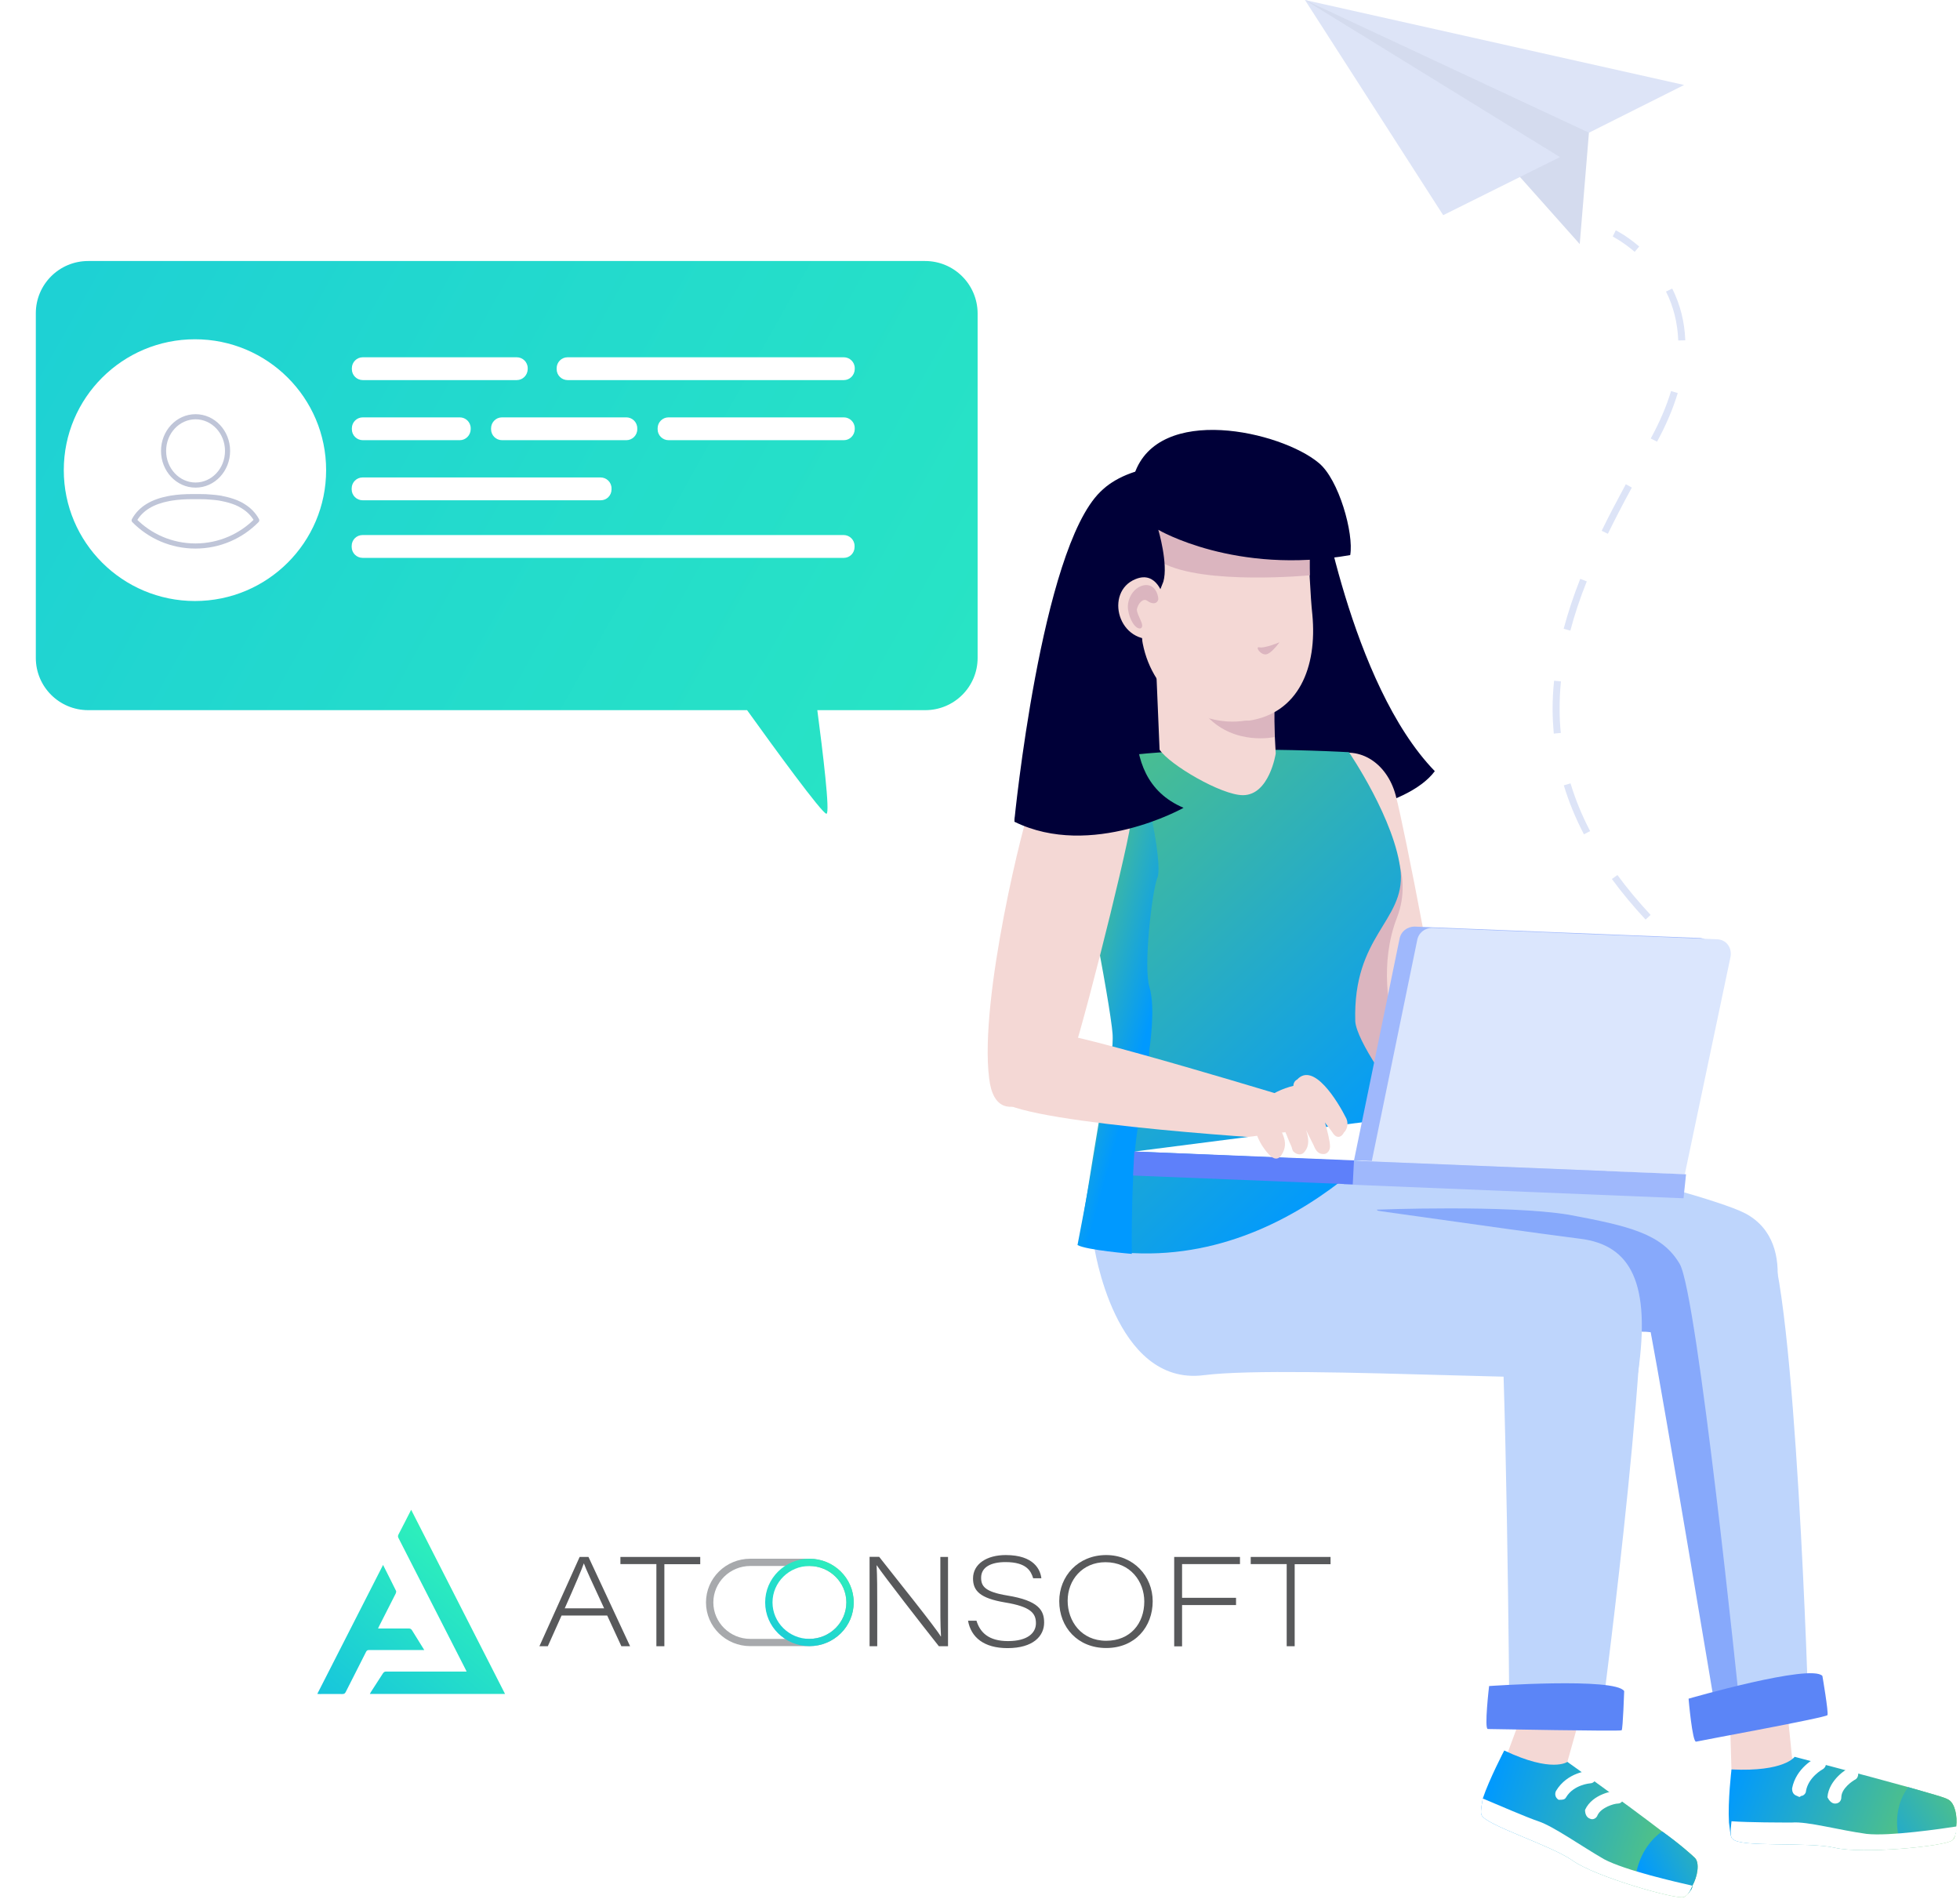 <svg width="383" height="371" viewBox="0 0 383 371" fill="none" xmlns="http://www.w3.org/2000/svg">
<path d="M109.732 315.668L107.049 321.661H105.406L113.268 304.216H114.994L123.126 321.661H121.421L118.655 315.668H109.732ZM118.051 314.252C115.618 308.998 114.495 306.596 114.1 305.488H114.079C113.725 306.535 112.374 309.716 110.356 314.252H118.051Z" fill="#58595B"/>
<path d="M128.243 305.611H121.234V304.216H136.832V305.632H129.823V321.661H128.263V305.611H128.243Z" fill="#58595B"/>
<path d="M169.923 321.641V304.195H171.794C175.247 308.587 182.901 318.111 183.837 319.753H183.878C183.733 317.249 183.753 314.765 183.753 311.953V304.216H185.251V321.661H183.462C180.322 317.7 172.71 307.91 171.337 305.857H171.295C171.42 308.156 171.42 310.619 171.42 313.698V321.661H169.923V321.641Z" fill="#58595B"/>
<path d="M190.804 316.653C191.511 318.973 193.196 320.656 196.96 320.656C200.829 320.656 202.43 319.055 202.43 317.166C202.43 315.176 201.37 313.924 196.378 313.103C191.49 312.282 190.138 310.824 190.138 308.423C190.138 305.57 192.842 303.846 196.524 303.846C202.097 303.846 203.304 306.761 203.491 308.382H201.89C201.474 307.027 200.642 305.221 196.482 305.221C193.674 305.221 191.719 306.186 191.719 308.279C191.719 309.921 192.447 311.03 196.815 311.748C203.013 312.754 204.032 314.683 204.032 317.043C204.032 319.691 201.869 322.031 196.877 322.031C192.26 322.031 189.743 319.917 189.161 316.674H190.804V316.653Z" fill="#58595B"/>
<path d="M225.246 312.877C225.246 317.864 221.814 322.01 216.157 322.01C210.625 322.01 206.985 317.987 206.985 312.856C206.985 307.992 210.646 303.846 216.157 303.846C221.523 303.846 225.246 307.992 225.246 312.877ZM208.628 312.774C208.628 316.756 211.29 320.594 216.157 320.594C220.878 320.594 223.603 317.208 223.603 312.918C223.603 309.018 220.878 305.242 216.012 305.242C211.519 305.242 208.628 308.71 208.628 312.774Z" fill="#58595B"/>
<path d="M229.447 304.216H242.301V305.611H230.986V312.2H241.531V313.616H230.986V321.682H229.447V304.216Z" fill="#58595B"/>
<path d="M251.41 305.611H244.401V304.216H260V305.632H252.991V321.661H251.431V305.611H251.41Z" fill="#58595B"/>
<path d="M158.171 305.981C162.144 305.981 165.388 309.182 165.388 313.103C165.388 317.023 162.144 320.225 158.171 320.225H146.608C142.635 320.225 139.391 317.023 139.391 313.103C139.391 309.182 142.635 305.981 146.608 305.981H158.171ZM158.171 304.564H146.608C141.824 304.564 137.956 308.382 137.956 313.103C137.956 317.823 141.824 321.641 146.608 321.641H158.171C162.955 321.641 166.824 317.823 166.824 313.103C166.824 308.382 162.955 304.564 158.171 304.564Z" fill="#A7A9AC"/>
<path d="M158.171 305.981C162.144 305.981 165.388 309.182 165.388 313.103C165.388 317.023 162.144 320.225 158.171 320.225C154.199 320.225 150.954 317.023 150.954 313.103C150.954 309.182 154.199 305.981 158.171 305.981ZM158.171 304.564C153.388 304.564 149.519 308.382 149.519 313.103C149.519 317.823 153.388 321.641 158.171 321.641C162.955 321.641 166.823 317.823 166.823 313.103C166.823 308.382 162.955 304.564 158.171 304.564Z" fill="url(#paint0_linear)"/>
<path d="M80.344 295C86.48 307.027 92.573 318.973 98.688 330.979C89.849 330.979 81.093 330.979 72.274 330.979C72.337 330.836 72.399 330.733 72.462 330.631C73.252 329.42 74.042 328.188 74.832 326.957C74.999 326.71 75.165 326.608 75.477 326.608C80.531 326.608 85.564 326.608 90.618 326.608C90.785 326.608 90.93 326.608 91.18 326.608C91.076 326.403 91.014 326.259 90.93 326.095C86.604 317.597 82.257 309.1 77.911 300.603C77.744 300.336 77.724 300.111 77.869 299.823C78.701 298.243 79.491 296.662 80.344 295Z" fill="url(#paint1_linear)"/>
<path d="M74.853 305.775C75.727 307.52 76.58 309.182 77.391 310.845C77.453 310.968 77.391 311.214 77.328 311.358C76.247 313.493 75.165 315.627 74.084 317.741C74.021 317.864 73.959 318.008 73.876 318.193C74.084 318.193 74.25 318.193 74.396 318.193C76.226 318.193 78.056 318.193 79.866 318.193C80.178 318.193 80.344 318.295 80.51 318.542C81.28 319.794 82.07 321.046 82.902 322.4C82.674 322.4 82.507 322.4 82.362 322.4C78.951 322.4 75.54 322.4 72.129 322.4C71.817 322.4 71.65 322.503 71.526 322.77C70.215 325.397 68.863 328.003 67.553 330.61C67.408 330.897 67.241 331 66.908 331C65.432 330.979 63.934 331 62.458 331C62.333 331 62.208 330.979 62 330.979C66.284 322.564 70.548 314.211 74.853 305.775Z" fill="url(#paint2_linear)"/>
<g clip-path="url(#clip0)">
<path d="M319.431 49.208C317.074 47.185 315.142 46.239 315.142 46.207L315.731 45C315.83 45.033 317.827 46.044 320.315 48.164L319.431 49.208Z" fill="#DDE4F7"/>
<path d="M321.559 179.68C319.136 177.07 316.91 174.396 314.978 171.754L316.059 170.971C317.958 173.58 320.151 176.19 322.541 178.766L321.559 179.68ZM309.511 163.012C307.874 159.881 306.564 156.684 305.582 153.455L306.892 153.063C307.841 156.195 309.118 159.326 310.722 162.392L309.511 163.012ZM303.618 143.343C303.487 141.778 303.389 140.147 303.389 138.548C303.389 136.722 303.487 134.863 303.683 133.003L305.026 133.134C304.829 134.96 304.764 136.754 304.764 138.548C304.764 140.114 304.829 141.68 304.993 143.213L303.618 143.343ZM306.859 123.218L305.55 122.859C306.401 119.695 307.448 116.499 308.791 113.106L310.068 113.596C308.725 116.955 307.678 120.119 306.859 123.218ZM314.193 104.3L312.981 103.712C314.291 101.005 315.797 98.135 317.696 94.612L318.874 95.264C316.976 98.754 315.502 101.625 314.193 104.3ZM323.785 86.294L322.574 85.675L322.607 85.609C324.309 82.478 325.651 79.379 326.535 76.411L327.845 76.802C326.928 79.836 325.586 83.033 323.818 86.262L323.785 86.294ZM327.943 66.528C327.812 63.136 327.027 59.906 325.553 56.971L326.765 56.384C328.336 59.515 329.187 62.907 329.318 66.495L327.943 66.528Z" fill="#DDE4F7"/>
<path d="M333.116 190C331.675 188.826 330.3 187.652 328.958 186.477L329.875 185.466C331.184 186.64 332.559 187.815 333.967 188.956L333.116 190Z" fill="#392054"/>
<path d="M310.493 25.931L308.692 47.688L296.022 33.466L255 0L289.966 10.992C289.966 10.992 307.186 19.343 307.972 20.419C308.791 21.528 310.493 25.931 310.493 25.931Z" fill="#D4DBEE"/>
<path d="M329.089 16.603L255 0L310.493 25.931L329.089 16.603Z" fill="#DDE4F7"/>
<path d="M282.01 42.045L304.829 30.694L255 0L282.01 42.045Z" fill="#DDE4F7"/>
</g>
<path d="M348.711 328.947L350.191 343.515L358.333 347.959C358.333 347.959 346.737 353.638 338.349 345.984L337.856 329.688L348.711 328.947Z" fill="#F4D8D5"/>
<path d="M345.257 241.296C350.931 251.172 353.398 334.379 353.398 334.379L335.882 337.589C335.882 337.589 325.52 269.443 320.586 251.666C320.093 249.197 340.323 232.654 345.257 241.296Z" fill="#BED5FC"/>
<path d="M238.432 229.197C238.432 229.197 240.899 253.147 258.416 253.147C276.179 253.147 340.569 263.764 343.283 261.789C345.75 259.814 352.165 243.024 341.063 237.098C332.181 232.407 270.998 218.333 270.998 218.333L238.432 229.197Z" fill="#BED5FC"/>
<path d="M310.225 330.182L306.277 344.256L312.445 351.416C312.445 351.416 299.616 352.404 294.682 342.28L300.356 326.972L310.225 330.182Z" fill="#F4D8D5"/>
<path d="M320.093 240.308C324.04 250.925 313.185 333.639 313.185 333.639L294.929 333.885C294.929 333.885 294.435 264.999 292.708 246.727C292.461 244.258 316.639 231.172 320.093 240.308Z" fill="#BED5FC"/>
<path d="M335.142 333.639C335.142 333.639 325.274 274.628 322.56 260.308C317.379 259.567 308.497 263.024 300.849 259.567C284.813 252.407 269.024 236.358 269.024 236.358C269.024 236.358 294.435 235.37 306.524 237.345C318.366 239.567 324.78 241.049 328.234 246.975C331.688 252.9 339.829 332.157 339.829 332.157L335.142 333.639Z" fill="#87A9FB"/>
<path d="M317.379 330.429C317.379 330.429 317.132 337.836 316.886 338.083C316.639 338.33 291.721 337.836 290.734 337.836C289.994 337.836 290.981 329.441 290.981 329.441C290.981 329.441 315.652 327.713 317.379 330.429Z" fill="#5B85F7"/>
<path d="M213.762 243.271C213.762 243.271 217.709 270.925 235.225 268.702C252.741 266.48 319.599 271.171 320.093 268.209C322.56 250.925 318.859 243.271 308.744 242.037C298.629 240.802 243.367 232.901 243.367 232.901L213.762 243.271Z" fill="#BED5FC"/>
<path d="M289.501 354.626C290.241 356.601 303.07 360.551 307.264 363.514C311.705 366.724 327.494 371.168 328.974 370.675C329.221 370.675 329.714 370.181 329.961 369.934C330.208 369.44 330.701 369.193 330.701 368.452C331.688 366.724 332.181 364.008 331.194 363.02C330.701 362.527 328.234 360.305 324.78 357.835C317.379 352.157 306.277 344.256 306.277 344.256C306.277 344.256 303.316 346.478 293.942 342.033C293.942 342.033 290.981 347.712 289.747 351.416C289.501 352.897 289.254 354.132 289.501 354.626Z" fill="url(#paint3_linear)"/>
<path d="M319.599 366.724L329.961 369.934C330.208 369.44 330.701 369.193 330.701 368.452C331.688 366.724 332.181 364.008 331.195 363.021C330.701 362.527 328.234 360.305 324.78 357.835C323.053 359.07 320.339 361.786 319.599 366.724Z" fill="url(#paint4_linear)"/>
<path d="M289.501 354.626C290.241 356.601 303.07 360.552 307.264 363.514C311.705 366.724 327.494 371.169 328.974 370.675C329.715 370.428 330.208 369.687 330.701 368.453C327.494 367.712 317.626 365.49 313.432 363.268C308.744 360.552 303.563 356.848 300.603 355.86C298.383 355.12 292.708 352.65 289.748 351.416C289.501 352.897 289.254 354.132 289.501 354.626Z" fill="white"/>
<path d="M304.797 351.663C305.29 351.663 305.784 351.663 306.031 351.169C307.511 348.7 310.718 348.453 310.718 348.453C311.458 348.453 311.952 347.712 311.952 347.219C311.952 346.478 311.211 345.984 310.718 345.984C310.471 345.984 306.277 346.231 304.057 349.935C303.81 350.428 303.81 351.169 304.55 351.663H304.797Z" fill="white"/>
<path d="M310.718 355.366C311.211 355.613 311.951 355.366 312.198 354.626C312.938 353.144 315.405 352.404 316.145 352.404C316.886 352.404 317.379 351.663 317.132 350.922C317.132 350.181 316.392 349.688 315.652 349.934C315.405 349.934 311.211 350.428 309.731 353.638C309.731 354.379 309.978 355.119 310.718 355.366C310.471 355.366 310.718 355.366 310.718 355.366Z" fill="white"/>
<path d="M356.112 327.466C356.112 327.466 357.345 334.626 357.099 335.12C356.852 335.614 332.428 340.058 331.441 340.305C330.701 340.552 329.961 331.91 329.961 331.91C329.961 331.91 353.892 324.997 356.112 327.466Z" fill="#5B85F7"/>
<path d="M338.595 359.317C340.075 361.045 353.151 359.811 358.578 361.045C363.759 362.28 380.042 360.799 381.522 359.564C381.769 359.317 382.016 359.07 382.016 358.576C382.262 358.083 382.262 357.589 382.262 356.848C382.509 354.873 382.016 352.404 380.782 351.663C380.042 351.169 377.081 350.428 372.887 349.194C364.006 346.725 350.684 343.268 350.684 343.268C350.684 343.268 348.71 346.231 338.348 345.737C338.348 345.737 337.608 351.91 337.855 356.107C338.102 357.836 338.102 359.07 338.595 359.317Z" fill="url(#paint5_linear)"/>
<path d="M371.162 359.564L382.017 358.576C382.263 358.083 382.263 357.589 382.263 356.848C382.51 354.873 382.017 352.404 380.783 351.663C380.043 351.169 377.083 350.428 372.889 349.194C371.408 351.169 369.928 354.626 371.162 359.564Z" fill="url(#paint6_linear)"/>
<path d="M338.596 359.317C340.076 361.045 353.152 359.811 358.579 361.046C363.76 362.28 380.043 360.799 381.523 359.564C382.017 359.07 382.263 358.083 382.51 356.848C379.303 357.342 369.188 358.823 364.747 358.329C359.319 357.589 353.152 355.86 350.191 356.107C347.971 356.107 341.803 356.107 338.349 355.86C338.103 357.836 338.103 359.07 338.596 359.317Z" fill="white"/>
<path d="M351.918 350.922C352.412 350.922 352.905 350.428 352.905 349.934C353.398 347.218 356.112 345.737 356.112 345.737C356.606 345.49 357.099 344.749 356.606 344.009C356.359 343.515 355.619 343.021 354.879 343.515C354.632 343.515 350.931 345.49 350.191 349.44C350.191 350.181 350.438 350.675 351.178 350.922C351.671 351.169 351.671 351.169 351.918 350.922Z" fill="white"/>
<path d="M358.579 352.404C359.319 352.404 359.813 351.91 359.813 351.169C359.813 349.441 362.033 347.959 362.527 347.712C363.02 347.465 363.267 346.725 363.02 345.984C362.773 345.49 362.033 345.243 361.293 345.49C361.046 345.49 357.346 347.712 357.099 351.169C357.346 351.663 357.839 352.404 358.579 352.404Z" fill="white"/>
<path d="M257.676 94.88C257.676 94.88 263.843 133.644 280.373 150.681C269.518 165.249 208.334 162.779 198.219 160.31C198.219 160.31 203.4 107.472 214.995 96.115C226.344 84.757 257.676 94.88 257.676 94.88Z" fill="#000038"/>
<path d="M259.403 147.965C265.324 145.249 270.998 148.953 272.725 155.372C274.452 161.792 282.1 201.297 281.606 203.766C281.113 205.988 278.646 216.111 267.051 210.186C258.909 197.099 253.728 162.779 253.482 159.323C253.728 155.619 255.949 149.447 259.403 147.965Z" fill="#F4D8D5"/>
<path d="M270.751 163.026C270.751 163.026 276.426 170.434 272.972 179.322C269.518 188.211 271.491 197.84 272.478 200.309C273.465 202.778 280.62 210.679 280.62 210.679C280.62 210.679 274.205 214.136 268.037 213.395C261.87 212.655 257.922 190.927 257.922 190.927C257.922 190.927 266.557 173.89 266.804 173.643C267.051 173.397 270.751 163.026 270.751 163.026Z" fill="#DBB5BF"/>
<path d="M210.801 243.271C249.534 252.9 275.932 217.099 275.932 217.099C271.985 213.395 265.077 203.272 264.83 199.568C264.337 182.779 274.452 180.063 273.712 170.433C272.725 160.31 263.597 146.977 263.597 146.977C263.597 146.977 217.462 144.261 204.88 151.422C204.88 151.422 218.449 187.223 217.462 203.025C217.462 204.26 217.216 205.247 216.969 206.235C216.229 209.445 210.801 243.271 210.801 243.271Z" fill="url(#paint7_linear)"/>
<path d="M248.548 133.398L249.288 147.225C249.288 147.225 248.054 155.372 242.873 155.372C238.679 155.372 228.564 149.447 226.591 146.484L225.604 123.028L248.548 133.398Z" fill="#F4D8D5"/>
<path d="M249.041 144.015C249.041 144.015 241.393 145.743 235.965 140.064C230.291 134.385 231.771 130.188 231.771 130.188L249.041 137.101V144.015Z" fill="#DBB5BF"/>
<path d="M243.367 140.805H244.107C253.728 139.323 257.429 130.435 256.442 120.065C255.702 113.398 255.209 92.905 255.209 92.905C254.962 91.67 253.975 90.683 252.742 90.93L221.41 95.374C220.176 95.621 219.436 96.855 219.436 98.09L223.137 124.756C224.617 135.126 233.745 142.286 243.367 140.805Z" fill="#F4D8D5"/>
<path d="M255.948 103.769V112.41C255.948 112.41 235.225 114.386 227.084 109.941C218.942 105.497 225.357 101.547 225.357 101.547L235.472 100.559C235.472 100.312 254.962 100.065 255.948 103.769Z" fill="#DBB5BF"/>
<path d="M263.843 108.46C264.584 104.263 261.623 93.646 257.676 90.436C250.274 84.263 226.344 78.831 221.656 92.658C221.656 92.658 215.242 93.892 213.762 98.584C212.281 103.522 211.295 126.484 223.137 126.484C222.396 123.768 226.097 117.102 227.331 113.645C228.317 110.188 226.344 103.522 226.344 103.522C226.344 103.522 241.393 112.411 263.843 108.46Z" fill="#000038"/>
<path d="M227.331 116.608C227.331 116.608 226.097 111.423 221.903 113.151C215.735 115.62 218.449 126.237 226.344 124.756C229.057 124.262 229.304 118.583 227.331 116.608Z" fill="#F4D8D5"/>
<path d="M220.669 147.471C218.449 147.224 210.554 149.693 210.554 149.693L211.294 167.718C211.294 167.718 217.709 199.568 217.462 203.272C217.462 207.469 210.554 243.271 210.554 243.271C212.281 244.259 221.163 244.999 221.163 244.999C221.163 244.999 220.916 226.234 222.643 218.827C224.37 211.42 224.617 205 224.617 205C224.617 205 225.85 196.853 224.617 192.902C223.383 188.952 225.11 174.384 226.097 171.668C227.577 168.952 222.89 147.718 220.669 147.471Z" fill="url(#paint8_linear)"/>
<path d="M226.344 117.102C226.344 116.114 225.604 113.892 223.383 114.386C221.41 114.88 220.176 117.102 220.423 119.077C220.67 121.052 221.903 123.027 222.89 122.781C223.877 122.287 222.15 120.311 222.15 119.077C222.397 117.842 223.383 116.855 224.123 117.349C225.11 118.089 226.097 118.089 226.344 117.102Z" fill="#DBB5BF"/>
<path d="M212.281 149.446C218.942 149.693 222.15 154.631 220.916 161.051C219.929 167.717 210.061 206.976 208.581 208.951C207.1 210.926 194.765 223.271 193.285 210.679C191.311 195.124 200.193 159.57 201.673 156.36C203.4 152.903 208.581 149.199 212.281 149.446Z" fill="#F4D8D5"/>
<path d="M223.136 124.756C223.63 132.41 216.722 151.669 231.278 157.841C231.278 157.841 213.268 167.964 198.219 160.557C198.219 160.557 203.647 129.2 204.14 126.484C204.88 123.768 223.136 124.756 223.136 124.756Z" fill="#000038"/>
<path d="M250.028 125.497C250.028 125.497 247.067 126.731 246.08 126.484C245.094 126.237 246.574 128.46 247.807 127.719C248.794 127.225 250.028 125.497 250.028 125.497Z" fill="#DBB5BF"/>
<path d="M254.962 215.371C254.962 215.371 209.815 201.544 205.127 201.791C200.44 202.038 190.818 211.667 195.506 215.124C201.427 219.815 253.235 222.778 253.235 222.778L254.962 215.371Z" fill="#F4D8D5"/>
<path d="M221.656 225L269.764 218.827L268.037 226.975L221.656 225Z" fill="white"/>
<path d="M264.584 226.728L325.767 229.197L334.649 186.976C335.142 185.001 333.909 183.273 331.935 183.273L276.426 181.05C274.945 181.05 273.712 182.038 273.465 183.519L264.584 226.728Z" fill="#9FB8FC"/>
<path d="M268.037 226.976L329.221 229.445L338.102 187.224C338.596 185.249 337.362 183.521 335.389 183.521L279.879 181.299C278.399 181.299 277.165 182.286 276.919 183.768L268.037 226.976Z" fill="#DBE6FD"/>
<path d="M262.61 231.419L328.974 234.135L329.468 229.444L262.856 226.728L262.61 231.419Z" fill="#9FB8FC"/>
<path d="M221.41 229.691L264.337 231.419L264.583 226.728L221.656 225L221.41 229.691Z" fill="#5E80FA"/>
<path d="M252.741 212.161C252.741 211.667 252.988 211.173 253.482 210.926C256.689 207.47 261.376 215.124 263.103 218.58C263.597 219.815 263.103 220.803 262.61 221.296C262.116 222.284 261.13 222.531 260.389 221.296C259.896 220.556 259.403 220.062 258.909 219.321C259.403 221.049 259.896 223.025 259.896 224.012C259.896 224.753 259.403 225.494 258.662 225.494C257.676 225.494 257.182 225 256.689 223.765C256.195 222.778 255.702 221.79 255.209 220.802C255.702 222.284 255.949 223.765 254.962 225C254.468 225.741 253.482 225.741 252.741 225C252.495 224.753 252.495 224.259 252.248 223.765C251.508 222.284 250.768 219.321 249.288 218.827C250.274 221.049 252.001 223.025 250.521 225.494C249.288 227.716 247.561 225.247 246.574 223.765C242.133 216.358 248.794 213.148 252.741 212.161Z" fill="#F4D8D5"/>
<g filter="url(#filter0_d)">
<path d="M176.768 48H13.232C7.575 48 3 52.564 3 58.208V125.551C3 131.195 7.575 135.759 13.232 135.759H141.987C147.19 143.005 156.653 156 157.492 156C158.26 156 156.758 143.737 155.711 135.759H176.803C182.46 135.759 187.035 131.195 187.035 125.551V58.208C187 52.564 182.425 48 176.768 48Z" fill="url(#paint9_linear)"/>
</g>
<path d="M38.096 117.434C52.252 117.434 63.728 105.985 63.728 91.862C63.728 77.739 52.252 66.29 38.096 66.29C23.939 66.29 12.464 77.739 12.464 91.862C12.464 105.985 23.939 117.434 38.096 117.434Z" fill="white"/>
<path fill-rule="evenodd" clip-rule="evenodd" d="M50.17 101.661C47.126 104.762 42.882 106.685 38.187 106.685C33.497 106.685 29.258 104.766 26.215 101.673C27.524 99.278 29.943 97.999 32.948 97.425C33.004 97.41 33.06 97.402 33.117 97.395C33.173 97.387 33.23 97.38 33.286 97.365C33.314 97.365 33.335 97.357 33.356 97.35C33.377 97.342 33.398 97.335 33.427 97.335C34.722 97.124 36.13 97.034 37.595 97.034H38.947C39.82 97.034 40.693 97.064 41.51 97.154C41.961 97.184 42.411 97.244 42.834 97.305L42.9 97.314L42.9 97.314C43.08 97.341 43.278 97.371 43.453 97.425C44.411 97.605 45.341 97.876 46.157 98.207C46.664 98.417 47.143 98.658 47.594 98.958C48.67 99.633 49.547 100.521 50.17 101.661ZM44.467 88.104C44.467 91.79 41.668 94.779 38.215 94.779C34.761 94.779 31.962 91.79 31.962 88.104C31.962 84.417 34.761 81.429 38.215 81.429C41.668 81.429 44.467 84.417 44.467 88.104Z" fill="white"/>
<path d="M50.17 101.661L50.527 102.012C50.681 101.854 50.714 101.615 50.609 101.422L50.17 101.661ZM26.215 101.673L25.776 101.433C25.67 101.627 25.704 101.866 25.858 102.024L26.215 101.673ZM32.948 97.425L33.042 97.916C33.053 97.914 33.065 97.911 33.077 97.908L32.948 97.425ZM33.117 97.395L33.051 96.899H33.051L33.117 97.395ZM33.286 97.365V96.865C33.242 96.865 33.199 96.87 33.157 96.882L33.286 97.365ZM33.427 97.335V97.835C33.453 97.835 33.48 97.832 33.507 97.828L33.427 97.335ZM41.51 97.154L41.455 97.651C41.462 97.652 41.47 97.653 41.477 97.653L41.51 97.154ZM42.834 97.305L42.908 96.81L42.904 96.809L42.834 97.305ZM42.9 97.314L42.825 97.809L42.838 97.811L42.9 97.314ZM42.9 97.314L42.974 96.82L42.962 96.818L42.9 97.314ZM43.453 97.425L43.308 97.903C43.325 97.908 43.343 97.913 43.361 97.916L43.453 97.425ZM46.157 98.207L46.349 97.745L46.345 97.743L46.157 98.207ZM47.594 98.958L47.316 99.374L47.328 99.382L47.594 98.958ZM49.813 101.311C46.86 104.319 42.742 106.185 38.187 106.185V107.185C43.021 107.185 47.393 105.204 50.527 102.012L49.813 101.311ZM38.187 106.185C33.637 106.185 29.524 104.324 26.571 101.322L25.858 102.024C28.991 105.209 33.358 107.185 38.187 107.185V106.185ZM26.654 101.913C27.863 99.699 30.115 98.475 33.042 97.916L32.854 96.934C29.77 97.523 27.185 98.856 25.776 101.433L26.654 101.913ZM33.077 97.908C33.097 97.902 33.122 97.898 33.183 97.89L33.051 96.899C32.999 96.906 32.911 96.917 32.819 96.942L33.077 97.908ZM33.183 97.89C33.235 97.883 33.322 97.872 33.415 97.848L33.157 96.882C33.136 96.887 33.112 96.891 33.051 96.899L33.183 97.89ZM33.286 97.865C33.409 97.865 33.503 97.828 33.524 97.821L33.189 96.879C33.167 96.886 33.219 96.865 33.286 96.865V97.865ZM33.524 97.821C33.545 97.813 33.494 97.835 33.427 97.835V96.835C33.303 96.835 33.209 96.871 33.189 96.879L33.524 97.821ZM33.507 97.828C34.769 97.623 36.15 97.534 37.595 97.534V96.534C36.111 96.534 34.675 96.625 33.346 96.841L33.507 97.828ZM37.595 97.534H38.947V96.534H37.595V97.534ZM38.947 97.534C39.81 97.534 40.663 97.564 41.455 97.651L41.565 96.657C40.723 96.564 39.83 96.534 38.947 96.534V97.534ZM41.477 97.653C41.907 97.682 42.342 97.74 42.763 97.799L42.904 96.809C42.48 96.749 42.014 96.687 41.543 96.655L41.477 97.653ZM42.759 97.799L42.825 97.809L42.974 96.82L42.908 96.81L42.759 97.799ZM42.838 97.811L42.838 97.811L42.962 96.818L42.962 96.818L42.838 97.811ZM42.826 97.809C43.014 97.837 43.174 97.862 43.308 97.903L43.599 96.947C43.382 96.88 43.147 96.846 42.974 96.82L42.826 97.809ZM43.361 97.916C44.288 98.091 45.186 98.353 45.97 98.67L46.345 97.743C45.495 97.399 44.534 97.12 43.546 96.933L43.361 97.916ZM45.966 98.668C46.451 98.87 46.899 99.096 47.316 99.374L47.871 98.542C47.387 98.219 46.877 97.964 46.349 97.745L45.966 98.668ZM47.328 99.382C48.338 100.015 49.153 100.842 49.731 101.901L50.609 101.422C49.942 100.2 49.002 99.251 47.859 98.535L47.328 99.382ZM38.215 95.279C41.974 95.279 44.967 92.035 44.967 88.104H43.967C43.967 91.545 41.362 94.279 38.215 94.279V95.279ZM31.462 88.104C31.462 92.035 34.455 95.279 38.215 95.279V94.279C35.068 94.279 32.462 91.545 32.462 88.104H31.462ZM38.215 80.929C34.455 80.929 31.462 84.172 31.462 88.104H32.462C32.462 84.662 35.068 81.929 38.215 81.929V80.929ZM44.967 88.104C44.967 84.172 41.974 80.929 38.215 80.929V81.929C41.362 81.929 43.967 84.662 43.967 88.104H44.967Z" fill="#BFC5D8"/>
<path d="M100.989 74.268H70.887C69.734 74.268 68.757 73.328 68.757 72.143V71.934C68.757 70.785 69.7 69.809 70.887 69.809H100.989C102.141 69.809 103.119 70.75 103.119 71.934V72.143C103.084 73.328 102.141 74.268 100.989 74.268Z" fill="white"/>
<path d="M89.849 86.009H70.887C69.734 86.009 68.757 85.068 68.757 83.884V83.675C68.757 82.525 69.7 81.55 70.887 81.55H89.849C91.001 81.55 91.979 82.49 91.979 83.675V83.884C91.944 85.068 91.001 86.009 89.849 86.009Z" fill="white"/>
<path d="M122.396 86.009H98.091C96.938 86.009 95.96 85.068 95.96 83.884V83.675C95.96 82.525 96.903 81.55 98.091 81.55H122.396C123.548 81.55 124.526 82.49 124.526 83.675V83.884C124.526 85.068 123.548 86.009 122.396 86.009Z" fill="white"/>
<path d="M164.895 86.009H130.637C129.485 86.009 128.507 85.068 128.507 83.884V83.675C128.507 82.525 129.45 81.55 130.637 81.55H164.895C166.047 81.55 167.025 82.49 167.025 83.675V83.884C166.99 85.068 166.047 86.009 164.895 86.009Z" fill="white"/>
<path d="M164.895 74.268H110.907C109.754 74.268 108.776 73.328 108.776 72.143V71.934C108.776 70.785 109.719 69.809 110.907 69.809H164.895C166.047 69.809 167.025 70.75 167.025 71.934V72.143C166.99 73.328 166.047 74.268 164.895 74.268Z" fill="white"/>
<path d="M164.895 109.003H70.852C69.7 109.003 68.722 108.062 68.722 106.877V106.668C68.722 105.484 69.665 104.543 70.852 104.543H164.86C166.012 104.543 166.99 105.484 166.99 106.668V106.877C166.99 108.062 166.047 109.003 164.895 109.003Z" fill="white"/>
<path d="M117.402 97.75H70.852C69.7 97.75 68.722 96.809 68.722 95.624V95.415C68.722 94.266 69.665 93.29 70.852 93.29H117.367C118.519 93.29 119.497 94.231 119.497 95.415V95.624C119.497 96.809 118.554 97.75 117.402 97.75Z" fill="white"/>
<defs>
<filter id="filter0_d" x="0" y="44" width="198.035" height="122" filterUnits="userSpaceOnUse" color-interpolation-filters="sRGB">
<feFlood flood-opacity="0" result="BackgroundImageFix"/>
<feColorMatrix in="SourceAlpha" type="matrix" values="0 0 0 0 0 0 0 0 0 0 0 0 0 0 0 0 0 0 127 0"/>
<feOffset dx="4" dy="3"/>
<feGaussianBlur stdDeviation="3.5"/>
<feColorMatrix type="matrix" values="0 0 0 0 0 0 0 0 0 0 0 0 0 0 0 0 0 0 0.1 0"/>
<feBlend mode="normal" in2="BackgroundImageFix" result="effect1_dropShadow"/>
<feBlend mode="normal" in="SourceGraphic" in2="effect1_dropShadow" result="shape"/>
</filter>
<linearGradient id="paint0_linear" x1="168.028" y1="297.79" x2="137.604" y2="346.348" gradientUnits="userSpaceOnUse">
<stop stop-color="#35FEB0"/>
<stop offset="1" stop-color="#0099FF"/>
</linearGradient>
<linearGradient id="paint1_linear" x1="102.223" y1="298.407" x2="44" y2="366.968" gradientUnits="userSpaceOnUse">
<stop stop-color="#35FEB0"/>
<stop offset="1" stop-color="#0099FF"/>
</linearGradient>
<linearGradient id="paint2_linear" x1="96.668" y1="293.69" x2="38.445" y2="362.251" gradientUnits="userSpaceOnUse">
<stop stop-color="#35FEB0"/>
<stop offset="1" stop-color="#0099FF"/>
</linearGradient>
<linearGradient id="paint3_linear" x1="332.904" y1="362.374" x2="290.527" y2="349.65" gradientUnits="userSpaceOnUse">
<stop stop-color="#66CC66"/>
<stop offset="1" stop-color="#0099FF"/>
</linearGradient>
<linearGradient id="paint4_linear" x1="343.5" y1="352.5" x2="319.647" y2="363.828" gradientUnits="userSpaceOnUse">
<stop stop-color="#66CC66"/>
<stop offset="1" stop-color="#0099FF"/>
</linearGradient>
<linearGradient id="paint5_linear" x1="380.307" y1="363.253" x2="337.851" y2="347.619" gradientUnits="userSpaceOnUse">
<stop stop-color="#66CC66"/>
<stop offset="1" stop-color="#0099FF"/>
</linearGradient>
<linearGradient id="paint6_linear" x1="387.5" y1="344" x2="358.5" y2="361" gradientUnits="userSpaceOnUse">
<stop stop-color="#66CC66"/>
<stop offset="1" stop-color="#0099FF"/>
</linearGradient>
<linearGradient id="paint7_linear" x1="182.545" y1="136.843" x2="267.732" y2="227.718" gradientUnits="userSpaceOnUse">
<stop stop-color="#66CC66"/>
<stop offset="1" stop-color="#0099FF"/>
</linearGradient>
<linearGradient id="paint8_linear" x1="201.693" y1="191.493" x2="225.133" y2="198.068" gradientUnits="userSpaceOnUse">
<stop stop-color="#66CC66"/>
<stop offset="1" stop-color="#0099FF"/>
</linearGradient>
<linearGradient id="paint9_linear" x1="18.907" y1="33.429" x2="253.718" y2="164.764" gradientUnits="userSpaceOnUse">
<stop stop-color="#1ED1D4"/>
<stop offset="0.933" stop-color="#2BEAC0"/>
</linearGradient>
<clipPath id="clip0">
<rect width="79" height="190" fill="white" transform="translate(255)"/>
</clipPath>
</defs>
</svg>
